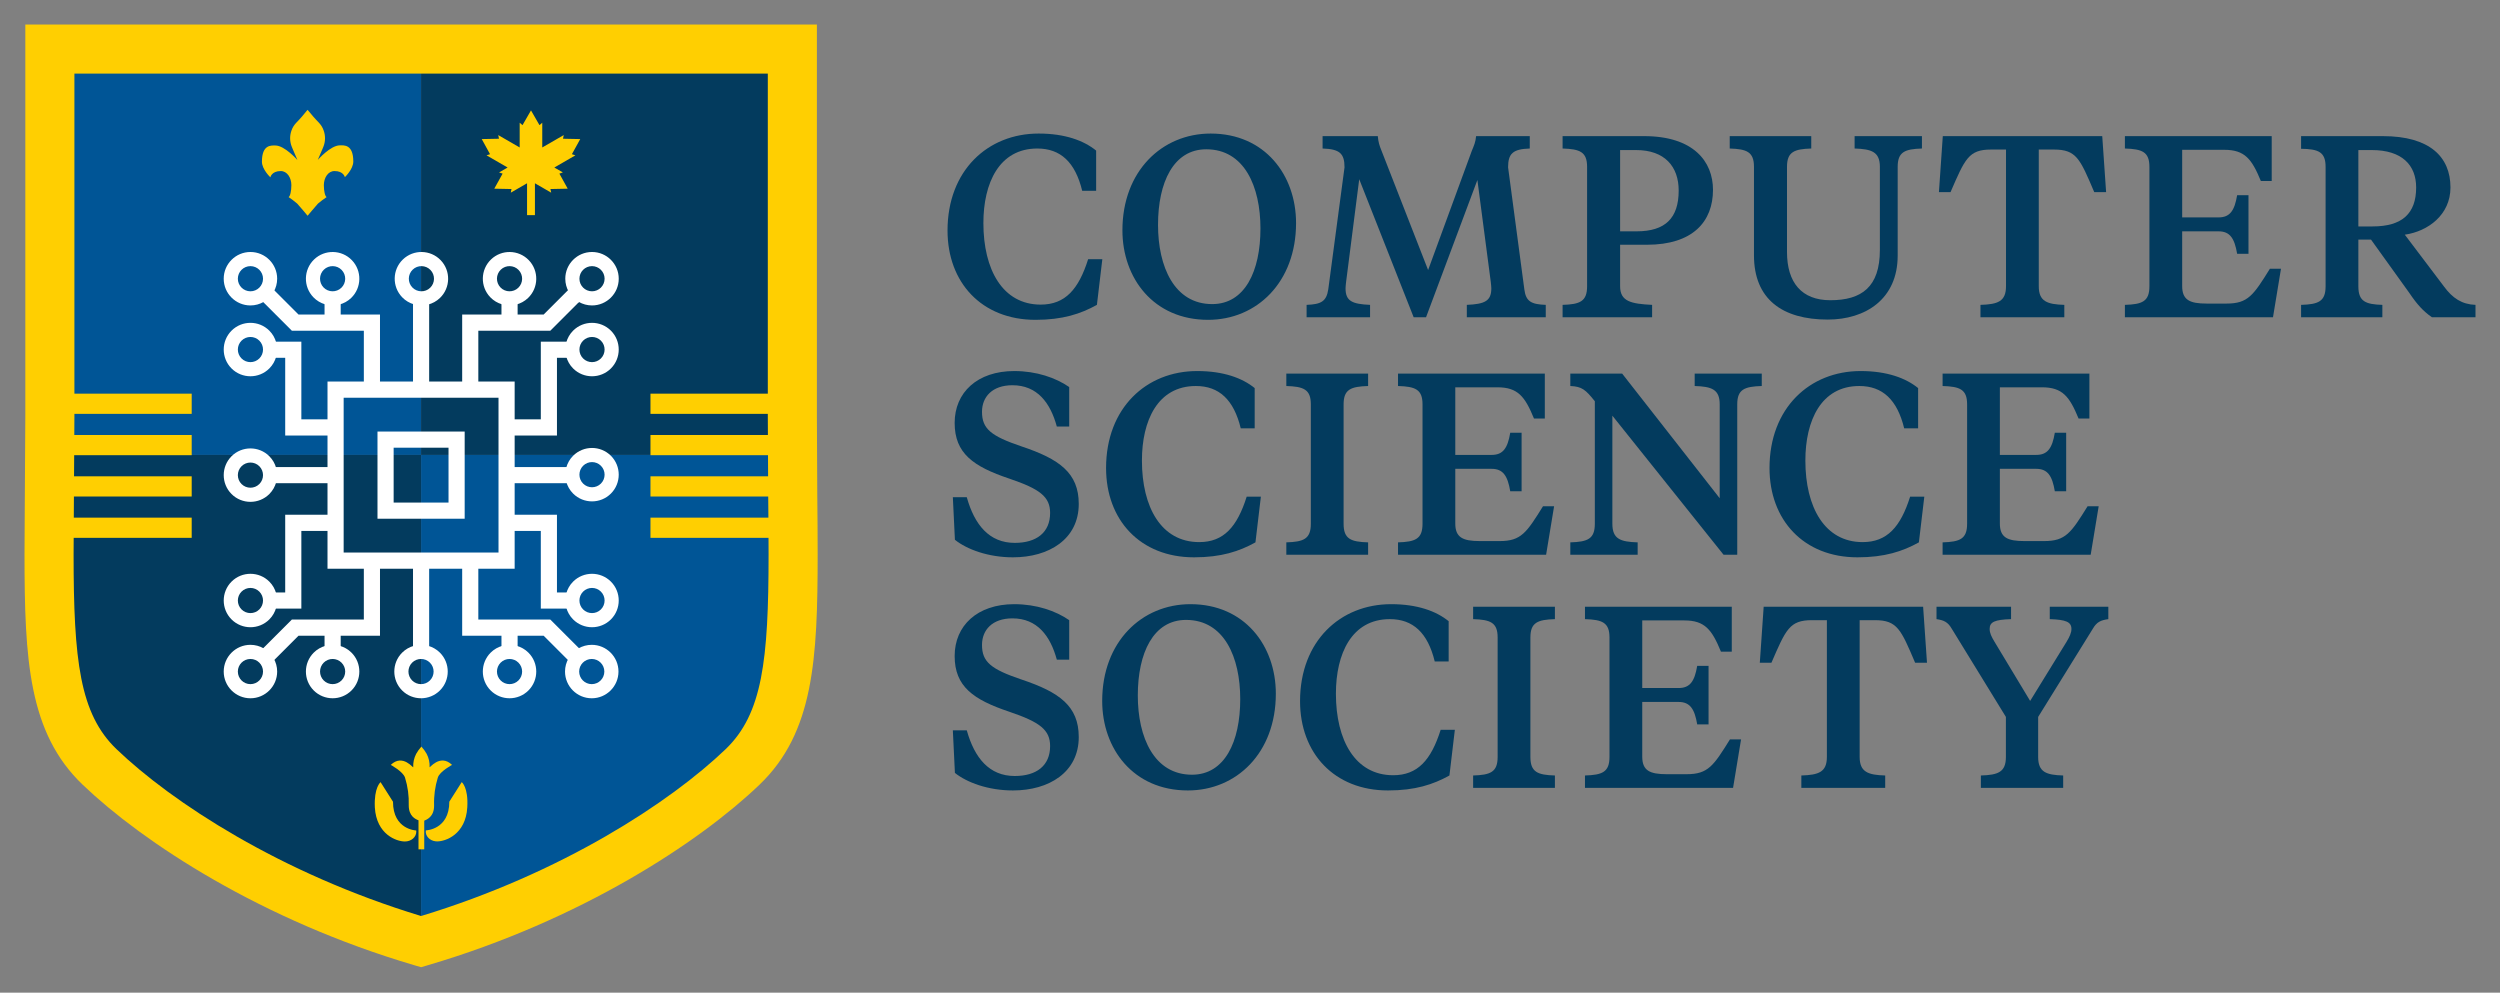 <?xml version="1.0" encoding="UTF-8" standalone="no"?>
<!DOCTYPE svg PUBLIC "-//W3C//DTD SVG 1.1//EN" "http://www.w3.org/Graphics/SVG/1.1/DTD/svg11.dtd">
<svg width="100%" height="100%" viewBox="0 0 2040 810" version="1.1" xmlns="http://www.w3.org/2000/svg" xmlns:xlink="http://www.w3.org/1999/xlink" xml:space="preserve" xmlns:serif="http://www.serif.com/" style="fill-rule:evenodd;clip-rule:evenodd;stroke-linejoin:round;stroke-miterlimit:2;">
    <rect x="0" y="0" width="2040" height="810" fill="#808080" stroke="none"/>
    <g id="Layer-1" serif:id="Layer 1">
        <g transform="matrix(1,0,0,1,343.603,371.223)">
            <path d="M0,-331.197L-302.909,-331.197L-302.909,-31.235L-303.093,0L0,0L0,-331.197Z" style="fill:rgb(0,85,150);fill-rule:nonzero;"/>
        </g>
        <g transform="matrix(1,0,0,1,646.712,40.026)">
            <path d="M0,331.197L-0.156,299.963L-0.156,0L-303.109,0L-303.109,331.197L0,331.197Z" style="fill:rgb(3,59,94);fill-rule:nonzero;"/>
        </g>
        <g transform="matrix(1,0,0,1,40.51,768.369)">
            <path d="M0,-397.146L-0.189,-364.828C-0.324,-347.43 -0.484,-331.207 -0.484,-316.162C-0.484,-226.905 4.405,-177.425 40.683,-142.627C88.738,-96.541 182.654,-35.475 303.088,0C303.09,-0.001 303.091,-0.001 303.093,-0.002L303.093,-397.146L0,-397.146Z" style="fill:rgb(3,59,94);fill-rule:nonzero;"/>
        </g>
        <g transform="matrix(1,0,0,1,646.712,768.367)">
            <path d="M0,-397.144L-303.109,-397.144L-303.109,0C-182.668,-35.475 -88.743,-96.54 -40.7,-142.625C-4.387,-177.514 0.467,-226.949 0.467,-316.16C0.467,-331.249 0.342,-347.428 0.161,-364.894L0,-397.144Z" style="fill:rgb(0,85,150);fill-rule:nonzero;"/>
        </g>
        <g transform="matrix(1,0,0,1,281.406,121.115)">
            <path d="M0,23.452C0,23.452 6.883,16.981 6.883,10.717C6.883,-3.503 -0.742,-2.514 -4.08,-2.514C-11.705,-2.514 -22.091,9.356 -22.091,9.356C-20.937,6.76 -18.959,2.144 -18.382,0.701C-18.135,0.124 -17.846,-0.618 -17.517,-1.401C-15.849,-5.565 -15.746,-10.192 -17.228,-14.425C-19,-19.906 -22.792,-22.256 -25.883,-26.089C-28.974,-29.922 -30.458,-31.488 -30.458,-31.488C-30.458,-31.488 -31.653,-30.128 -34.992,-26.006C-38.33,-21.885 -41.875,-19.824 -43.647,-14.342C-45.109,-10.086 -44.977,-5.444 -43.276,-1.277C-42.987,-0.453 -42.658,0.248 -42.411,0.825C-41.833,2.267 -39.855,6.884 -38.701,9.48C-38.701,9.48 -49.087,-2.39 -56.712,-2.39C-60.009,-2.39 -67.675,-3.338 -67.675,10.84C-67.675,17.105 -60.792,23.576 -60.792,23.576C-60.792,23.576 -59.803,18.465 -52.302,18.465C-47.15,18.465 -43.647,23.864 -43.647,29.964C-43.647,34.951 -44.677,39.155 -45.914,39.691C-43.485,41.337 -41.146,43.112 -38.907,45.008C-37.341,46.574 -30.417,54.94 -30.417,54.94C-30.417,54.94 -23.493,46.697 -21.926,45.008C-19.671,43.114 -17.318,41.34 -14.878,39.691C-16.115,39.155 -17.146,34.992 -17.146,29.964C-17.146,23.905 -13.642,18.465 -8.49,18.465C-1.03,18.424 0,23.452 0,23.452" style="fill:rgb(255,207,1);fill-rule:nonzero;"/>
        </g>
        <g transform="matrix(1,0,0,1,417.382,111.388)">
            <path d="M0,42.864L-0.577,45.831L12.694,38.165L12.694,64.172L19.124,64.172L19.124,38.165L32.395,45.831L31.777,42.864L45.873,42.575L39.072,30.293L41.916,29.304L34.95,25.306L52.137,15.373L49.293,14.426L56.094,2.102L42.04,1.814L42.616,-1.154L25.1,8.944L25.1,-11.252L22.833,-9.273L15.909,-21.308L8.985,-9.273L6.677,-11.252L6.677,8.944L-10.798,-1.154L-10.222,1.814L-24.276,2.102L-17.517,14.426L-20.36,15.373L-3.174,25.306L-10.139,29.304L-7.254,30.293L-14.055,42.575L0,42.864Z" style="fill:rgb(255,207,1);fill-rule:nonzero;"/>
        </g>
        <g transform="matrix(-1,0,0,1,197.094,52.029)">
            <rect x="40.672" y="370.364" width="115.75" height="16.486" style="fill:rgb(255,207,1);"/>
        </g>
        <g transform="matrix(-1,0,0,1,197.094,-82.859)">
            <rect x="40.672" y="437.808" width="115.75" height="16.486" style="fill:rgb(255,207,1);"/>
        </g>
        <g transform="matrix(-1,0,0,1,197.094,-15.413)">
            <rect x="40.672" y="404.085" width="115.75" height="16.486" style="fill:rgb(255,207,1);"/>
        </g>
        <g transform="matrix(-1,0,0,1,197.094,-150.301)">
            <rect x="40.672" y="471.529" width="115.75" height="16.486" style="fill:rgb(255,207,1);"/>
        </g>
        <g transform="matrix(1,0,0,1,0,-150.301)">
            <rect x="530.784" y="471.529" width="115.749" height="16.486" style="fill:rgb(255,207,1);"/>
        </g>
        <g transform="matrix(1,0,0,1,0,-82.859)">
            <rect x="530.784" y="437.808" width="115.749" height="16.486" style="fill:rgb(255,207,1);"/>
        </g>
        <g transform="matrix(1,0,0,1,0,52.029)">
            <rect x="530.784" y="370.364" width="115.749" height="16.486" style="fill:rgb(255,207,1);"/>
        </g>
        <g transform="matrix(1,0,0,1,0,-15.413)">
            <rect x="530.784" y="404.085" width="115.749" height="16.486" style="fill:rgb(255,207,1);"/>
        </g>
        <g transform="matrix(1,0,0,1,0,-33.823)">
            <path d="M365.995,443.925L321.212,443.925L321.212,399.141L365.995,399.141L365.995,443.925ZM379.172,385.965L308.035,385.965L308.035,457.101L379.172,457.101L379.172,385.965Z" style="fill:white;fill-rule:nonzero;"/>
        </g>
        <g transform="matrix(1,0,0,1,0,-34.578)">
            <path d="M406.784,485.468L280.424,485.468L280.424,359.108L406.784,359.108L406.784,485.468ZM419.96,415.7L419.96,389.957L454.48,389.957L454.48,326.564L465.232,326.564L465.044,313.388L441.304,313.388L441.304,376.78L419.96,376.78L419.96,345.931L390.312,345.931L390.312,304.44L449.052,304.44L474.836,278.657L464.832,270.026L443.594,291.264L422.375,291.264L422.375,281.842L409.199,281.842L409.199,291.264L377.135,291.264L377.135,345.931L350.191,345.931L350.191,281.842L337.014,281.842L337.014,345.931L310.071,345.931L310.071,291.264L278.007,291.264L278.007,282.15L264.831,281.928L264.831,291.264L243.611,291.264L221.593,269.244L212.276,278.562L238.154,304.44L296.894,304.44L296.894,345.931L267.247,345.931L267.247,376.78L245.903,376.78L245.903,313.388L221.264,313.388L221.264,326.564L232.727,326.564L232.727,389.957L267.247,389.957L267.247,415.7L221.264,415.7L221.264,428.876L267.247,428.876L267.247,454.619L232.727,454.619L232.727,518.012L221.369,518.012L221.149,531.188L245.903,531.188L245.903,467.795L267.247,467.795L267.247,498.645L296.894,498.645L296.894,540.137L238.154,540.137L213.045,565.245L222.901,574.025L243.611,553.313L264.831,553.313L264.831,564.242L278.007,564.242L278.007,553.313L310.071,553.313L310.071,498.645L337.014,498.645L337.014,564.242L350.191,564.242L350.191,498.645L377.135,498.645L377.135,553.313L409.199,553.313L409.199,564.242L422.375,564.242L422.375,553.313L443.594,553.313L464.859,574.577L474.332,565.414L449.052,540.137L390.312,540.137L390.312,498.645L419.96,498.645L419.96,467.795L441.304,467.795L441.304,531.188L465.177,531.188L465.177,518.012L454.48,518.012L454.48,454.619L419.96,454.619L419.96,428.876L465.177,428.876L465.177,415.7L419.96,415.7Z" style="fill:white;fill-rule:nonzero;"/>
        </g>
        <g transform="matrix(1,0,0,1,204.358,217.16)">
            <path d="M0,20.545C-5.665,20.545 -10.273,15.937 -10.273,10.273C-10.273,4.608 -5.665,-0 0,-0C5.664,-0 10.272,4.608 10.272,10.273C10.272,15.937 5.664,20.545 0,20.545M18.934,21.049C20.753,17.867 21.808,14.193 21.808,10.273C21.808,-1.752 12.025,-11.535 0,-11.535C-12.025,-11.535 -21.809,-1.752 -21.809,10.273C-21.809,22.297 -12.025,32.08 0,32.08C3.921,32.08 7.594,31.025 10.777,29.207L11.379,29.81L19.537,21.652L18.934,21.049Z" style="fill:white;fill-rule:nonzero;"/>
        </g>
        <g transform="matrix(1,0,0,1,211.622,277.971)">
            <path d="M0,14.527C-4.006,18.533 -10.523,18.532 -14.528,14.527C-18.533,10.522 -18.533,4.006 -14.527,0C-10.522,-4.006 -4.005,-4.006 0,0C4.005,4.005 4.005,10.522 0,14.527M13.745,1.495C12.781,-2.041 10.929,-5.385 8.157,-8.157C-0.346,-16.66 -14.181,-16.66 -22.684,-8.157C-31.187,0.346 -31.187,14.181 -22.685,22.684C-14.182,31.187 -0.347,31.187 8.157,22.684C10.929,19.911 12.781,16.568 13.745,13.031L14.598,13.031L14.598,1.495L13.745,1.495Z" style="fill:white;fill-rule:nonzero;"/>
        </g>
        <g transform="matrix(1,0,0,1,211.622,380.447)">
            <path d="M0,14.527C-4.006,18.532 -10.523,18.532 -14.528,14.527C-18.533,10.522 -18.533,4.005 -14.527,0C-10.522,-4.006 -4.005,-4.006 0,0C4.005,4.005 4.005,10.522 0,14.527M13.745,1.495C12.781,-2.041 10.929,-5.385 8.157,-8.158C-0.346,-16.66 -14.181,-16.66 -22.684,-8.157C-31.187,0.346 -31.187,14.181 -22.685,22.684C-14.182,31.187 -0.347,31.187 8.157,22.684C10.929,19.911 12.781,16.568 13.745,13.031L14.598,13.031L14.598,1.495L13.745,1.495Z" style="fill:white;fill-rule:nonzero;"/>
        </g>
        <g transform="matrix(1,0,0,1,211.622,482.759)">
            <path d="M0,14.527C-4.006,18.533 -10.523,18.532 -14.528,14.527C-18.533,10.522 -18.533,4.006 -14.527,0C-10.522,-4.006 -4.005,-4.006 0,0C4.005,4.005 4.005,10.521 0,14.527M13.745,1.495C12.781,-2.041 10.929,-5.385 8.157,-8.158C-0.346,-16.66 -14.181,-16.66 -22.684,-8.158C-31.187,0.346 -31.187,14.181 -22.685,22.684C-14.182,31.187 -0.347,31.187 8.157,22.683C10.929,19.911 12.781,16.568 13.745,13.031L14.598,13.031L14.598,1.495L13.745,1.495Z" style="fill:white;fill-rule:nonzero;"/>
        </g>
        <g transform="matrix(1,0,0,1,214.63,547.986)">
            <path d="M0,0.001C0,5.665 -4.608,10.273 -10.272,10.273C-15.937,10.273 -20.545,5.665 -20.545,0.001C-20.545,-5.664 -15.937,-10.271 -10.272,-10.271C-4.608,-10.271 0,-5.664 0,0.001M0.505,-18.934C-2.678,-20.753 -6.352,-21.808 -10.272,-21.808C-22.297,-21.808 -32.08,-12.024 -32.08,0.001C-32.08,12.026 -22.297,21.809 -10.272,21.809C1.752,21.809 11.535,12.026 11.535,0.001C11.535,-3.92 10.481,-7.594 8.662,-10.776L9.265,-11.379L1.107,-19.536L0.505,-18.934Z" style="fill:white;fill-rule:nonzero;"/>
        </g>
        <g transform="matrix(1,0,0,1,278.683,557.312)">
            <path d="M0,-16.589C4.006,-12.584 4.005,-6.067 0,-2.062C-4.005,1.944 -10.522,1.944 -14.527,-2.062C-18.533,-6.068 -18.533,-12.584 -14.527,-16.589C-10.522,-20.595 -4.005,-20.595 0,-16.589M-13.032,-30.335C-16.568,-29.37 -19.912,-27.519 -22.684,-24.746C-31.187,-16.243 -31.187,-2.408 -22.684,6.095C-14.181,14.598 -0.346,14.598 8.157,6.096C16.66,-2.407 16.66,-16.242 8.157,-24.746C5.384,-27.519 2.041,-29.37 -1.496,-30.335L-1.496,-31.187L-13.032,-31.187L-13.032,-30.335Z" style="fill:white;fill-rule:nonzero;"/>
        </g>
        <g transform="matrix(1,0,0,1,350.819,557.312)">
            <path d="M0,-16.589C4.006,-12.584 4.006,-6.067 0,-2.062C-4.005,1.944 -10.521,1.944 -14.527,-2.062C-18.533,-6.068 -18.533,-12.584 -14.527,-16.589C-10.522,-20.595 -4.005,-20.595 0,-16.589M-13.032,-30.335C-16.568,-29.37 -19.912,-27.519 -22.684,-24.746C-31.187,-16.243 -31.187,-2.408 -22.684,6.095C-14.181,14.598 -0.345,14.598 8.157,6.096C16.66,-2.407 16.66,-16.242 8.157,-24.746C5.384,-27.519 2.041,-29.37 -1.496,-30.335L-1.496,-31.187L-13.032,-31.187L-13.032,-30.335Z" style="fill:white;fill-rule:nonzero;"/>
        </g>
        <g transform="matrix(1,0,0,1,423.05,557.312)">
            <path d="M0,-16.589C4.006,-12.584 4.006,-6.067 0,-2.062C-4.005,1.944 -10.521,1.944 -14.527,-2.062C-18.532,-6.068 -18.532,-12.584 -14.527,-16.589C-10.522,-20.595 -4.005,-20.595 0,-16.589M-13.031,-30.335C-16.568,-29.37 -19.911,-27.519 -22.684,-24.746C-31.187,-16.243 -31.187,-2.408 -22.684,6.095C-14.181,14.598 -0.345,14.598 8.157,6.096C16.66,-2.407 16.66,-16.242 8.157,-24.746C5.384,-27.519 2.042,-29.37 -1.496,-30.335L-1.496,-31.187L-13.031,-31.187L-13.031,-30.335Z" style="fill:white;fill-rule:nonzero;"/>
        </g>
        <g transform="matrix(1,0,0,1,482.868,558.259)">
            <path d="M0,-20.545C5.665,-20.545 10.273,-15.937 10.273,-10.273C10.273,-4.608 5.665,-0 0,-0C-5.665,-0 -10.272,-4.608 -10.272,-10.273C-10.272,-15.937 -5.665,-20.545 0,-20.545M-18.934,-21.05C-20.753,-17.867 -21.808,-14.193 -21.808,-10.273C-21.808,1.752 -12.025,11.535 0,11.535C12.025,11.535 21.809,1.752 21.809,-10.273C21.809,-22.297 12.025,-32.08 0,-32.08C-3.921,-32.08 -7.594,-31.025 -10.777,-29.207L-11.38,-29.81L-19.537,-21.652L-18.934,-21.05Z" style="fill:white;fill-rule:nonzero;"/>
        </g>
        <g transform="matrix(1,0,0,1,472.81,227.432)">
            <path d="M0,0.001C0,-5.664 4.608,-10.272 10.272,-10.272C15.937,-10.272 20.544,-5.664 20.544,0.001C20.544,5.665 15.937,10.273 10.272,10.273C4.608,10.273 0,5.665 0,0.001M-0.505,18.935C2.678,20.754 6.351,21.809 10.272,21.809C22.297,21.809 32.08,12.025 32.08,0.001C32.08,-12.025 22.297,-21.808 10.272,-21.808C-1.752,-21.808 -11.536,-12.025 -11.536,0.001C-11.536,3.922 -10.481,7.595 -8.662,10.778L-9.265,11.38L-1.107,19.538L-0.505,18.935Z" style="fill:white;fill-rule:nonzero;"/>
        </g>
        <g transform="matrix(1,0,0,1,475.819,292.498)">
            <path d="M0,-14.527C4.006,-18.533 10.522,-18.533 14.528,-14.527C18.533,-10.522 18.533,-4.006 14.527,-0C10.522,4.005 4.005,4.005 0,-0C-4.005,-4.005 -4.005,-10.522 0,-14.527M-13.746,-1.495C-12.781,2.041 -10.929,5.385 -8.157,8.157C0.346,16.66 14.181,16.66 22.684,8.157C31.187,-0.346 31.187,-14.182 22.685,-22.684C14.182,-31.187 0.347,-31.187 -8.157,-22.684C-10.929,-19.911 -12.781,-16.569 -13.746,-13.031L-14.598,-13.031L-14.598,-1.495L-13.746,-1.495Z" style="fill:white;fill-rule:nonzero;"/>
        </g>
        <g transform="matrix(1,0,0,1,475.819,394.596)">
            <path d="M0,-14.527C4.006,-18.533 10.522,-18.532 14.528,-14.527C18.533,-10.522 18.533,-4.006 14.527,-0C10.522,4.006 4.005,4.006 0,-0C-4.005,-4.005 -4.005,-10.522 0,-14.527M-13.746,-1.495C-12.781,2.041 -10.929,5.385 -8.157,8.157C0.346,16.66 14.181,16.66 22.684,8.157C31.187,-0.346 31.187,-14.181 22.685,-22.684C14.182,-31.187 0.347,-31.187 -8.157,-22.684C-10.929,-19.911 -12.781,-16.568 -13.746,-13.031L-14.598,-13.031L-14.598,-1.495L-13.746,-1.495Z" style="fill:white;fill-rule:nonzero;"/>
        </g>
        <g transform="matrix(1,0,0,1,475.819,497.285)">
            <path d="M0,-14.527C4.006,-18.533 10.522,-18.533 14.528,-14.527C18.533,-10.522 18.533,-4.006 14.527,-0C10.522,4.005 4.005,4.005 0,-0C-4.005,-4.005 -4.005,-10.522 0,-14.527M-13.746,-1.495C-12.781,2.041 -10.929,5.385 -8.157,8.158C0.346,16.66 14.181,16.66 22.684,8.158C31.187,-0.346 31.187,-14.181 22.685,-22.684C14.182,-31.187 0.347,-31.187 -8.157,-22.683C-10.929,-19.911 -12.781,-16.568 -13.746,-13.031L-14.598,-13.031L-14.598,-1.495L-13.746,-1.495Z" style="fill:white;fill-rule:nonzero;"/>
        </g>
        <g transform="matrix(1,0,0,1,264.019,218.224)">
            <path d="M0,16.333C-3.929,12.252 -3.806,5.736 0.275,1.808C4.355,-2.121 10.871,-1.998 14.8,2.083C18.729,6.164 18.605,12.679 14.524,16.608C10.444,20.537 3.928,20.413 0,16.333M12.769,30.323C16.323,29.425 19.701,27.638 22.525,24.918C31.187,16.578 31.45,2.745 23.109,-5.917C14.769,-14.58 0.936,-14.842 -7.726,-6.502C-16.389,1.838 -16.651,15.671 -8.31,24.333C-5.59,27.158 -2.283,29.073 1.235,30.104L1.219,30.957L12.752,31.175L12.769,30.323Z" style="fill:white;fill-rule:nonzero;"/>
        </g>
        <g transform="matrix(1,0,0,1,336.476,218.224)">
            <path d="M0,16.333C-3.929,12.252 -3.806,5.736 0.275,1.808C4.355,-2.121 10.871,-1.998 14.8,2.083C18.729,6.164 18.605,12.679 14.525,16.608C10.444,20.537 3.929,20.413 0,16.333M12.769,30.323C16.323,29.425 19.701,27.638 22.525,24.918C31.188,16.578 31.45,2.745 23.11,-5.917C14.769,-14.58 0.936,-14.842 -7.726,-6.502C-16.389,1.838 -16.65,15.671 -8.31,24.333C-5.59,27.158 -2.283,29.073 1.235,30.104L1.219,30.957L12.753,31.175L12.769,30.323Z" style="fill:white;fill-rule:nonzero;"/>
        </g>
        <g transform="matrix(1,0,0,1,408.387,218.224)">
            <path d="M0,16.333C-3.929,12.252 -3.806,5.736 0.275,1.808C4.355,-2.121 10.871,-1.998 14.8,2.083C18.729,6.164 18.605,12.679 14.525,16.608C10.444,20.537 3.929,20.413 0,16.333M12.769,30.323C16.323,29.425 19.701,27.638 22.525,24.918C31.188,16.578 31.45,2.745 23.11,-5.917C14.769,-14.58 0.936,-14.842 -7.726,-6.502C-16.389,1.838 -16.65,15.671 -8.31,24.333C-5.59,27.158 -2.283,29.073 1.235,30.104L1.219,30.957L12.753,31.175L12.769,30.323Z" style="fill:white;fill-rule:nonzero;"/>
        </g>
        <g transform="matrix(1,0,0,1,60.72,749.19)">
            <path d="M0,-689.138L0,-409.203L-0.457,-335.239C-0.565,-321.736 -0.668,-308.985 -0.668,-296.984C-0.668,-210.195 4.385,-166.629 34.334,-137.899C79.428,-94.656 168.099,-36.556 282.877,-1.724C397.684,-36.56 486.353,-94.659 531.432,-137.899C561.382,-166.673 566.437,-210.233 566.437,-296.984C566.437,-312.009 566.312,-328.118 566.131,-345.511L565.813,-409.102L565.813,-689.138L0,-689.138ZM282.877,40.052L277.218,38.386C152.794,1.738 55.85,-61.776 6.611,-108.994C-37.426,-151.236 -40.72,-210.853 -40.72,-296.984C-40.72,-309.085 -40.616,-321.945 -40.507,-335.561L-40.052,-409.322L-40.052,-729.19L605.861,-729.19L605.861,-409.203L606.179,-345.818C606.36,-328.384 606.485,-312.138 606.485,-296.984C606.485,-210.899 603.193,-151.306 559.168,-109.008C509.931,-61.78 412.991,1.731 288.534,38.386L282.877,40.052Z" style="fill:rgb(255,207,1);fill-rule:nonzero;"/>
        </g>
        <g transform="matrix(1,0,0,1,887.922,158.454)">
            <path d="M0,53.052L11.58,53.052L7.16,90.317C-6.105,97.685 -20.842,102.528 -42.947,102.528C-86.949,102.528 -114.74,72 -114.74,29.684C-114.74,-19.369 -81.895,-49.476 -40.422,-49.476C-18.948,-49.476 -3.577,-43.791 6.525,-35.58L6.525,-2.738L-4.843,-2.738C-10.525,-26.106 -22.525,-37.265 -41.473,-37.265C-72.632,-37.265 -85.475,-9.055 -85.475,23.579C-85.475,61.686 -69.684,90.106 -38.736,90.106C-18.737,90.106 -7.788,77.686 0,53.052" style="fill:rgb(3,59,94);fill-rule:nonzero;"/>
        </g>
        <g transform="matrix(1,0,0,1,1028.53,183.504)">
            <path d="M0,2.951C0,-31.156 -13.051,-61.684 -44.21,-61.684C-70.946,-61.684 -83.58,-34.737 -83.58,0.003C-83.58,34.108 -70.315,64.635 -39.367,64.635C-12.631,64.635 0,37.687 0,2.951M29.054,-1.471C29.054,46.739 -2.945,77.478 -42.735,77.478C-87.157,77.478 -112.634,43.581 -112.634,4.423C-112.634,-43.788 -80.42,-74.527 -40.63,-74.527C3.58,-74.527 29.054,-40.631 29.054,-1.471" style="fill:rgb(3,59,94);fill-rule:nonzero;"/>
        </g>
        <g transform="matrix(1,0,0,1,1205.55,223.085)">
            <path d="M0,-76.212L-41.896,35.791L-52.002,35.791L-96.423,-76.843L-107.16,7.157C-107.371,8.631 -107.58,11.58 -107.58,12.211C-107.58,22.528 -102.317,25.054 -87.581,25.685L-87.581,35.791L-139.371,35.791L-139.371,25.685C-127.371,25.265 -123.16,22.737 -121.686,13.054L-108.423,-86.526C-108.423,-97.686 -112.211,-101.474 -126.316,-101.897L-126.316,-112.003L-81.264,-112.003C-80.844,-107.16 -80.001,-104.423 -78.106,-99.792L-40.21,-2.737L-4.632,-99.792C-2.737,-104.423 -1.475,-107.16 -1.052,-112.003L42.739,-112.003L42.739,-101.897C28.842,-101.474 25.054,-97.686 25.054,-86.526L38.316,13.054C39.579,22.948 44.002,25.265 55.79,25.685L55.79,35.791L-8.631,35.791L-8.631,25.685C6.105,25.054 11.368,22.528 11.368,12.211C11.368,11.58 11.157,8.631 10.951,7.157L0,-76.212Z" style="fill:rgb(3,59,94);fill-rule:nonzero;"/>
        </g>
        <g transform="matrix(1,0,0,1,1322.01,181.189)">
            <path d="M0,7.58L13.474,7.58C36.845,7.58 47.793,-3.157 47.793,-25.685C47.793,-45.264 36.422,-58.738 13.057,-58.738L0,-58.738L0,7.58ZM0,18.528L0,52.425C0,64.844 9.057,66.739 26.107,67.581L26.107,77.687L-46.941,77.687L-46.941,67.581C-32.839,67.161 -26.942,64.844 -26.942,52.425L-26.942,-45.053C-26.942,-57.264 -32.839,-59.578 -46.941,-60.001L-46.941,-70.107L19.582,-70.107C60.004,-70.107 75.792,-49.264 75.792,-26.316C75.792,-0.209 59.164,18.528 21.896,18.528L0,18.528Z" style="fill:rgb(3,59,94);fill-rule:nonzero;"/>
        </g>
        <g transform="matrix(1,0,0,1,1458.19,166.242)">
            <path d="M0,39.37C0,64.424 12.005,78.741 35.37,78.741C60.844,78.741 75.792,68.004 75.792,37.687L75.792,-30.105C75.792,-42.317 69.055,-44.63 55.164,-45.053L55.164,-55.159L110.111,-55.159L110.111,-45.053C96.214,-44.63 90.317,-42.317 90.317,-30.105L90.317,42.319C90.317,77.898 64.004,94.529 33.268,94.529C-3.789,94.529 -26.948,77.898 -26.948,42.107L-26.948,-30.105C-26.948,-42.317 -32.84,-44.63 -46.736,-45.053L-46.736,-55.159L19.793,-55.159L19.793,-45.053C5.896,-44.63 0,-42.317 0,-30.105L0,39.37Z" style="fill:rgb(3,59,94);fill-rule:nonzero;"/>
        </g>
        <g transform="matrix(1,0,0,1,1715.43,258.876)">
            <path d="M0,-147.793L3.154,-102.105L-6.525,-102.105C-18.107,-129.265 -21.057,-136.845 -39.37,-136.845L-51.793,-136.845L-51.793,-25.262C-51.793,-12.842 -44.845,-10.525 -30.947,-10.105L-30.947,0L-99.368,0L-99.368,-10.105C-85.267,-10.525 -78.529,-12.842 -78.529,-25.262L-78.529,-136.845L-90.74,-136.845C-109.054,-136.845 -112.003,-129.265 -123.791,-102.105L-133.265,-102.105L-130.11,-147.793L0,-147.793Z" style="fill:rgb(3,59,94);fill-rule:nonzero;"/>
        </g>
        <g transform="matrix(1,0,0,1,1825.5,162.873)">
            <path d="M0,44.213C-2.108,31.582 -5.896,25.896 -15.159,25.896L-44.844,25.896L-44.844,70.529C-44.844,81.898 -38.735,84.846 -24.845,84.846L-8.634,84.846C8.84,84.846 13.263,78.109 26.736,56.424L35.788,56.424L29.263,96.003L-91.58,96.003L-91.58,85.898C-77.478,85.477 -71.581,83.16 -71.581,70.741L-71.581,-26.737C-71.581,-38.948 -77.478,-41.262 -91.58,-41.685L-91.58,-51.79L28.211,-51.79L28.211,-15.157L19.365,-15.157C12,-33.051 6.314,-40.631 -10.525,-40.631L-44.844,-40.631L-44.844,14.528L-15.159,14.528C-5.896,14.528 -2.108,9.054 0,-3.578L9.263,-3.578L9.263,44.213L0,44.213Z" style="fill:rgb(3,59,94);fill-rule:nonzero;"/>
        </g>
        <g transform="matrix(1,0,0,1,1924.42,247.508)">
            <path d="M0,-125.057L0,-62.739L11.582,-62.739C35.793,-62.739 47.158,-73.264 47.158,-94.529C47.158,-112.634 35.793,-125.057 10.948,-125.057L0,-125.057ZM19.999,-136.425C58.106,-136.425 75.158,-119.583 75.158,-94.529C75.158,-72.213 56.844,-58.739 37.896,-56.001L69.896,-13.685C76.844,-4.211 84.42,0.842 95.58,1.263L95.58,11.368L60.004,11.368C52.844,6.317 48.004,1.051 41.473,-8.631L10.319,-52.002L0,-52.002L0,-13.894C0,-1.474 5.896,0.842 19.582,1.263L19.582,11.368L-46.736,11.368L-46.736,1.263C-32.634,0.842 -26.736,-1.474 -26.736,-13.894L-26.736,-111.371C-26.736,-123.583 -32.634,-125.897 -46.736,-126.108L-46.736,-136.425L19.999,-136.425Z" style="fill:rgb(3,59,94);fill-rule:nonzero;"/>
        </g>
        <g transform="matrix(1,0,0,1,779.208,317.091)">
            <path d="M0,123.372L-1.686,88.636L9.683,88.636C16,111.161 28,125.897 48.842,125.897C66.527,125.897 77.684,117.477 77.684,101.478C77.684,88.213 69.264,81.899 44.422,73.476C14.948,63.582 -0.211,52.845 -0.211,28.003C-0.211,3.161 18.314,-14.316 48.422,-14.316C66.527,-14.316 82.318,-8.842 93.264,-1.262L93.264,30.949L83.158,30.949C77.896,11.58 67.158,-2.736 46.947,-2.736C30.525,-2.736 22.105,6.738 22.105,18.949C22.105,32.843 29.474,38.74 54.316,47.16C85.264,57.476 101.055,68.845 101.055,94.11C101.055,122.952 76.632,137.688 47.368,137.688C27.157,137.688 9.683,131.163 0,123.372" style="fill:rgb(3,59,94);fill-rule:nonzero;"/>
        </g>
        <g transform="matrix(1,0,0,1,1017.29,352.251)">
            <path d="M0,53.053L11.58,53.053L7.16,90.318C-6.105,97.686 -20.842,102.529 -42.947,102.529C-86.949,102.529 -114.737,72.001 -114.737,29.685C-114.737,-19.368 -81.895,-49.476 -40.422,-49.476C-18.948,-49.476 -3.58,-43.79 6.529,-35.579L6.529,-2.737L-4.843,-2.737C-10.525,-26.105 -22.525,-37.264 -41.473,-37.264C-72.632,-37.264 -85.475,-9.054 -85.475,23.579C-85.475,61.687 -69.684,90.107 -38.736,90.107C-18.737,90.107 -7.789,77.687 0,53.053" style="fill:rgb(3,59,94);fill-rule:nonzero;"/>
        </g>
        <g transform="matrix(1,0,0,1,1049.64,304.881)">
            <path d="M0,147.793L0,137.688C14.105,137.268 19.999,134.95 19.999,122.531L19.999,25.053C19.999,12.842 14.105,10.528 0,10.106L0,0L66.738,0L66.738,10.106C52.633,10.528 46.735,12.842 46.735,25.053L46.735,122.531C46.735,134.95 52.633,137.268 66.738,137.688L66.738,147.793L0,147.793Z" style="fill:rgb(3,59,94);fill-rule:nonzero;"/>
        </g>
        <g transform="matrix(1,0,0,1,1232.36,356.671)">
            <path d="M0,44.213C-2.108,31.582 -5.896,25.897 -15.159,25.897L-44.845,25.897L-44.845,70.529C-44.845,81.898 -38.736,84.846 -24.845,84.846L-8.634,84.846C8.84,84.846 13.263,78.109 26.736,56.424L35.788,56.424L29.262,96.003L-91.58,96.003L-91.58,85.898C-77.475,85.478 -71.581,83.16 -71.581,70.741L-71.581,-26.737C-71.581,-38.948 -77.475,-41.262 -91.58,-41.684L-91.58,-51.79L28.211,-51.79L28.211,-15.157L19.371,-15.157C12,-33.051 6.314,-40.63 -10.525,-40.63L-44.845,-40.63L-44.845,14.528L-15.159,14.528C-5.896,14.528 -2.108,9.054 0,-3.577L9.263,-3.577L9.263,44.213L0,44.213Z" style="fill:rgb(3,59,94);fill-rule:nonzero;"/>
        </g>
        <g transform="matrix(1,0,0,1,1301.38,430.146)">
            <path d="M0,-102.737C-7.577,-112.211 -10.525,-114.737 -20,-115.159L-20,-125.265L22.313,-125.265L101.895,-23.579L101.895,-100.212C101.895,-112.423 95.368,-114.737 81.478,-115.159L81.478,-125.265L136.213,-125.265L136.213,-115.159C122.104,-114.737 116.214,-112.423 116.214,-100.212L116.214,22.528L105.054,22.528L14.313,-90.949L14.313,-2.734C14.313,9.685 20.845,12.003 34.947,12.423L34.947,22.528L-20,22.528L-20,12.423C-5.897,12.003 0,9.685 0,-2.734L0,-102.737Z" style="fill:rgb(3,59,94);fill-rule:nonzero;"/>
        </g>
        <g transform="matrix(1,0,0,1,1558.66,352.251)">
            <path d="M0,53.053L11.577,53.053L7.154,90.318C-6.108,97.686 -20.846,102.529 -42.953,102.529C-86.952,102.529 -114.74,72.001 -114.74,29.685C-114.74,-19.368 -81.9,-49.476 -40.422,-49.476C-18.948,-49.476 -3.583,-43.79 6.525,-35.579L6.525,-2.737L-4.846,-2.737C-10.531,-26.105 -22.531,-37.264 -41.479,-37.264C-72.639,-37.264 -85.478,-9.054 -85.478,23.579C-85.478,61.687 -69.689,90.107 -38.742,90.107C-18.742,90.107 -7.794,77.687 0,53.053" style="fill:rgb(3,59,94);fill-rule:nonzero;"/>
        </g>
        <g transform="matrix(1,0,0,1,1676.74,356.671)">
            <path d="M0,44.213C-2.109,31.582 -5.897,25.897 -15.16,25.897L-44.845,25.897L-44.845,70.529C-44.845,81.898 -38.736,84.846 -24.846,84.846L-8.635,84.846C8.84,84.846 13.262,78.109 26.736,56.424L35.787,56.424L29.262,96.003L-91.581,96.003L-91.581,85.898C-77.479,85.478 -71.581,83.16 -71.581,70.741L-71.581,-26.737C-71.581,-38.948 -77.479,-41.262 -91.581,-41.684L-91.581,-51.79L28.21,-51.79L28.21,-15.157L19.37,-15.157C11.999,-33.051 6.313,-40.63 -10.525,-40.63L-44.845,-40.63L-44.845,14.528L-15.16,14.528C-5.897,14.528 -2.109,9.054 0,-3.577L9.263,-3.577L9.263,44.213L0,44.213Z" style="fill:rgb(3,59,94);fill-rule:nonzero;"/>
        </g>
        <g transform="matrix(1,0,0,1,779.208,507.322)">
            <path d="M0,123.37L-1.686,88.634L9.683,88.634C16,111.159 28,125.896 48.842,125.896C66.527,125.896 77.684,117.476 77.684,101.476C77.684,88.211 69.264,81.897 44.422,73.474C14.948,63.581 -0.211,52.844 -0.211,28.002C-0.211,3.159 18.314,-14.317 48.422,-14.317C66.527,-14.317 82.318,-8.843 93.264,-1.264L93.264,30.947L83.158,30.947C77.896,11.579 67.158,-2.737 46.947,-2.737C30.525,-2.737 22.105,6.736 22.105,18.947C22.105,32.842 29.474,38.738 54.316,47.158C85.264,57.474 101.055,68.844 101.055,94.108C101.055,122.95 76.632,137.687 47.368,137.687C27.157,137.687 9.683,131.162 0,123.37" style="fill:rgb(3,59,94);fill-rule:nonzero;"/>
        </g>
        <g transform="matrix(1,0,0,1,1012.03,567.531)">
            <path d="M0,2.951C0,-31.156 -13.051,-61.684 -44.21,-61.684C-70.947,-61.684 -83.581,-34.736 -83.581,0.003C-83.581,34.108 -70.315,64.636 -39.368,64.636C-12.631,64.636 0,37.687 0,2.951M29.053,-1.471C29.053,46.739 -2.946,77.478 -42.736,77.478C-87.158,77.478 -112.634,43.582 -112.634,4.423C-112.634,-43.787 -80.421,-74.527 -40.63,-74.527C3.58,-74.527 29.053,-40.63 29.053,-1.471" style="fill:rgb(3,59,94);fill-rule:nonzero;"/>
        </g>
        <g transform="matrix(1,0,0,1,1175.58,542.482)">
            <path d="M0,53.051L11.576,53.051L7.159,90.317C-6.103,97.685 -20.84,102.528 -42.947,102.528C-86.949,102.528 -114.74,71.999 -114.74,29.684C-114.74,-19.37 -81.896,-49.477 -40.422,-49.477C-18.948,-49.477 -3.577,-43.792 6.525,-35.581L6.525,-2.739L-4.84,-2.739C-10.525,-26.106 -22.525,-37.266 -41.474,-37.266C-72.633,-37.266 -85.476,-9.055 -85.476,23.578C-85.476,61.686 -69.685,90.105 -38.736,90.105C-18.737,90.105 -7.789,77.685 0,53.051" style="fill:rgb(3,59,94);fill-rule:nonzero;"/>
        </g>
        <g transform="matrix(1,0,0,1,1202.07,495.11)">
            <path d="M0,147.793L0,137.689C14.103,137.268 20,134.951 20,122.531L20,25.054C20,12.843 14.103,10.528 0,10.106L0,0L66.735,0L66.735,10.106C52.633,10.528 46.736,12.843 46.736,25.054L46.736,122.531C46.736,134.951 52.633,137.268 66.735,137.689L66.735,147.793L0,147.793Z" style="fill:rgb(3,59,94);fill-rule:nonzero;"/>
        </g>
        <g transform="matrix(1,0,0,1,1384.92,546.9)">
            <path d="M0,44.213C-2.108,31.582 -5.897,25.897 -15.16,25.897L-44.845,25.897L-44.845,70.53C-44.845,81.899 -38.736,84.847 -24.846,84.847L-8.635,84.847C8.84,84.847 13.263,78.109 26.736,56.425L35.787,56.425L29.262,96.003L-91.581,96.003L-91.581,85.899C-77.479,85.478 -71.581,83.161 -71.581,70.741L-71.581,-26.736C-71.581,-38.947 -77.479,-41.262 -91.581,-41.684L-91.581,-51.79L28.21,-51.79L28.21,-15.156L19.371,-15.156C11.999,-33.051 6.313,-40.63 -10.525,-40.63L-44.845,-40.63L-44.845,14.528L-15.16,14.528C-5.897,14.528 -2.108,9.055 0,-3.577L9.263,-3.577L9.263,44.213L0,44.213Z" style="fill:rgb(3,59,94);fill-rule:nonzero;"/>
        </g>
        <g transform="matrix(1,0,0,1,1569.27,642.903)">
            <path d="M0,-147.793L3.154,-102.105L-6.525,-102.105C-18.108,-129.265 -21.057,-136.845 -39.37,-136.845L-51.793,-136.845L-51.793,-25.262C-51.793,-12.842 -44.845,-10.525 -30.948,-10.105L-30.948,0L-99.375,0L-99.375,-10.105C-85.267,-10.525 -78.529,-12.842 -78.529,-25.262L-78.529,-136.845L-90.74,-136.845C-109.055,-136.845 -112.003,-129.265 -123.791,-102.105L-133.266,-102.105L-130.111,-147.793L0,-147.793Z" style="fill:rgb(3,59,94);fill-rule:nonzero;"/>
        </g>
        <g transform="matrix(1,0,0,1,1686.29,614.269)">
            <path d="M0,-90.525C2.525,-94.736 4,-97.893 4,-101.053C4,-106.736 -0.417,-108.63 -13.686,-109.053L-13.686,-119.159L34.107,-119.159L34.107,-109.053C28.005,-108.211 24.634,-106.736 21.474,-101.262L-23.153,-29.261L-23.153,3.372C-23.153,15.792 -16.628,18.109 -2.737,18.53L-2.737,28.634L-69.896,28.634L-69.896,18.53C-55.787,18.109 -49.473,15.792 -49.473,3.372L-49.473,-29.261L-93.684,-101.262C-96.843,-106.736 -100.209,-108.211 -106.105,-109.053L-106.105,-119.159L-45.262,-119.159L-45.262,-109.053C-58.735,-108.63 -62.735,-106.736 -62.735,-101.053C-62.735,-97.682 -61.261,-94.736 -58.735,-90.525L-29.685,-42.315L0,-90.525Z" style="fill:rgb(3,59,94);fill-rule:nonzero;"/>
        </g>
        <g transform="matrix(1,0,0,1,347.493,647.187)">
            <path d="M0,30.406C-0.642,34.783 2.945,38.78 8.011,39.335C8.446,39.383 8.885,39.403 9.323,39.397C15.939,39.397 32.536,33.848 33.813,11.591C34.78,-4.686 29.286,-8.997 29.286,-8.997L19.15,6.978C19.15,29.938 0,30.406 0,30.406" style="fill:rgb(255,207,1);fill-rule:nonzero;"/>
        </g>
        <g transform="matrix(1,0,0,1,320.682,670.726)">
            <path d="M0,-16.527L-10.136,-32.503C-10.136,-32.503 -15.591,-28.191 -14.817,-11.881C-13.502,10.377 3.057,15.925 9.633,15.925C14.761,15.976 18.965,12.426 19.024,7.996C19.029,7.642 19.006,7.287 18.957,6.935C18.957,6.935 0,6.4 0,-16.527" style="fill:rgb(255,207,1);fill-rule:nonzero;"/>
        </g>
        <g transform="matrix(1,0,0,1,354.224,645.174)">
            <path d="M0,11.933C-0.259,4.291 0.771,-3.342 3.056,-10.727C4.681,-15.741 14.663,-21.021 14.663,-21.021C4.681,-30.613 -4.062,-17.678 -3.675,-19.216C-3.488,-22.938 -4.31,-26.646 -6.074,-30.045C-7.257,-32.143 -8.696,-34.127 -10.368,-35.961C-12.026,-34.125 -13.453,-32.141 -14.624,-30.045C-16.385,-26.645 -17.207,-22.937 -17.022,-19.216C-16.674,-17.612 -25.379,-30.613 -35.36,-21.021C-35.36,-21.021 -25.534,-15.741 -23.754,-10.727C-21.463,-3.342 -20.433,4.291 -20.698,11.933C-20.698,20.856 -15.243,23.229 -12.728,24.199L-12.728,47.894L-8.047,47.894L-8.047,24.499C-6.229,23.697 0.155,21.491 0,11.933" style="fill:rgb(255,207,1);fill-rule:nonzero;"/>
        </g>
    </g>
</svg>
